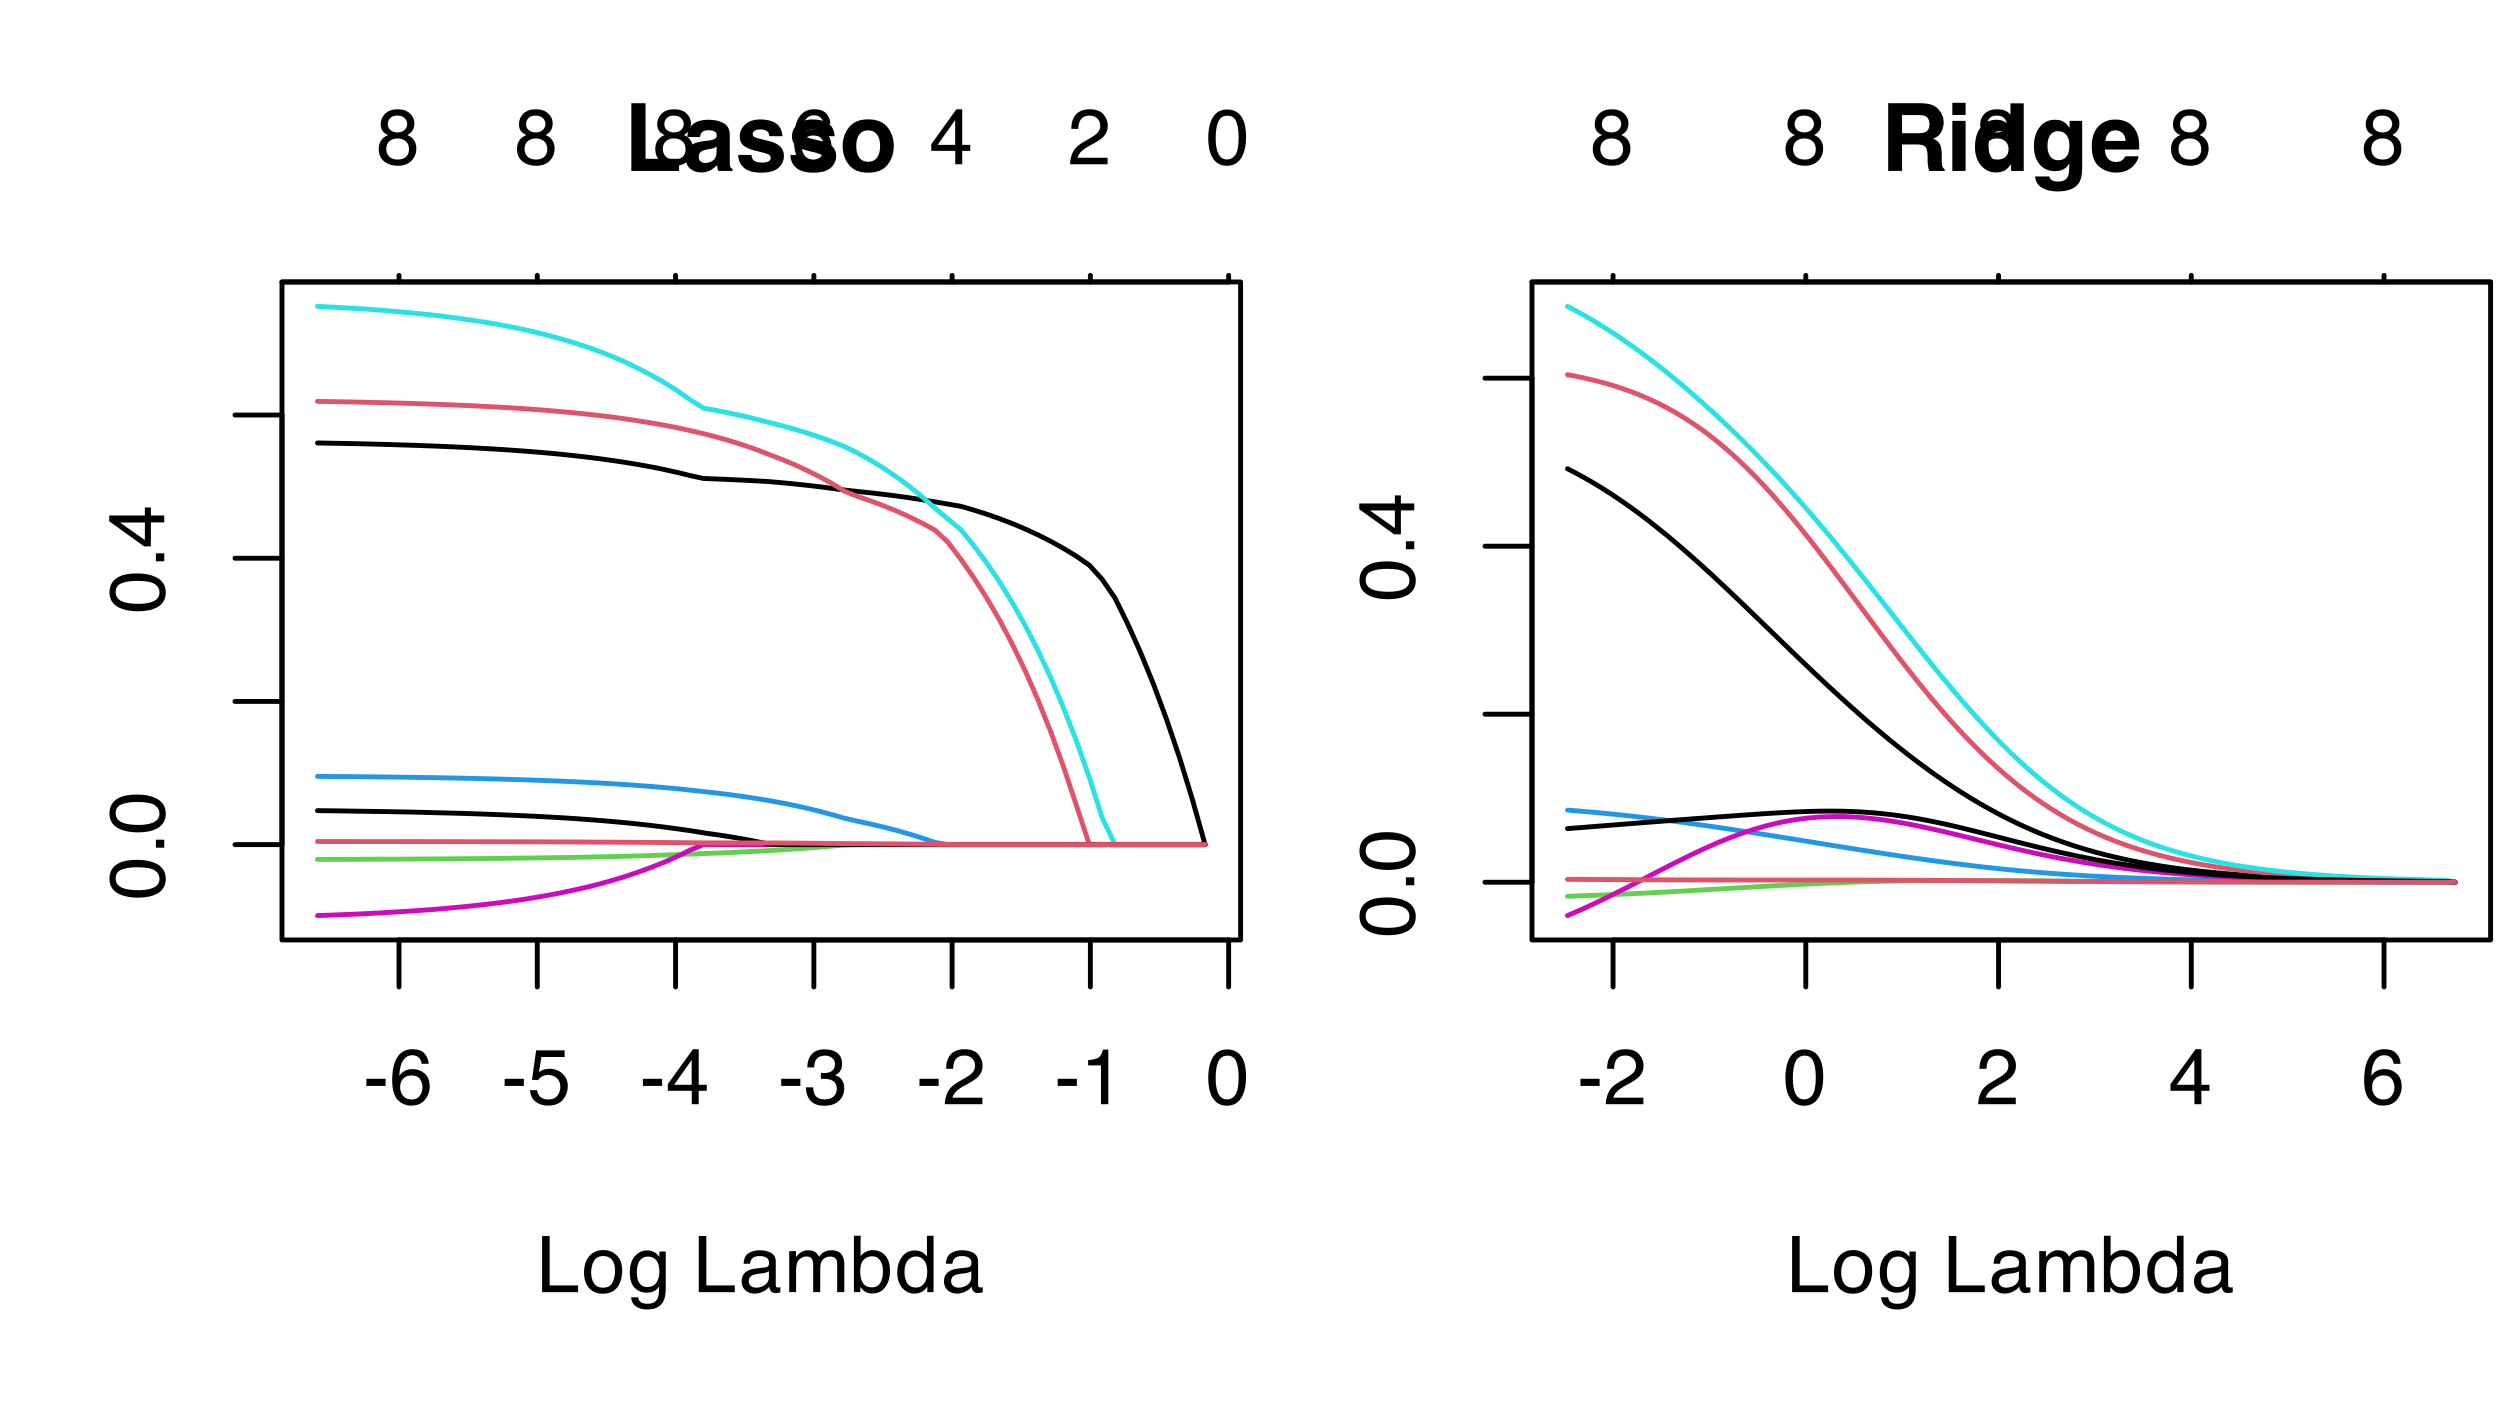 <?xml version="1.0" encoding="UTF-8"?>
<svg xmlns="http://www.w3.org/2000/svg" xmlns:xlink="http://www.w3.org/1999/xlink" width="383" height="216" viewBox="0 0 383 216">
<defs>
<g>
<g id="glyph-0-0">
<path d="M 0.391 0 L 0.391 -8.609 L 7.219 -8.609 L 7.219 0 Z M 6.141 -1.078 L 6.141 -7.531 L 1.469 -7.531 L 1.469 -1.078 Z M 6.141 -1.078 "/>
</g>
<g id="glyph-0-1">
<path d="M 0.5 -3.891 L 3.438 -3.891 L 3.438 -2.797 L 0.5 -2.797 Z M 0.5 -3.891 "/>
</g>
<g id="glyph-0-2">
<path d="M 3.516 -8.422 C 4.453 -8.422 5.102 -8.176 5.469 -7.688 C 5.844 -7.207 6.031 -6.707 6.031 -6.188 L 4.984 -6.188 C 4.922 -6.52 4.82 -6.781 4.688 -6.969 C 4.426 -7.32 4.039 -7.5 3.531 -7.5 C 2.938 -7.5 2.461 -7.223 2.109 -6.672 C 1.766 -6.129 1.578 -5.352 1.547 -4.344 C 1.785 -4.695 2.086 -4.961 2.453 -5.141 C 2.785 -5.297 3.16 -5.375 3.578 -5.375 C 4.285 -5.375 4.898 -5.148 5.422 -4.703 C 5.941 -4.254 6.203 -3.582 6.203 -2.688 C 6.203 -1.926 5.953 -1.25 5.453 -0.656 C 4.961 -0.07 4.258 0.219 3.344 0.219 C 2.551 0.219 1.867 -0.078 1.297 -0.672 C 0.734 -1.273 0.453 -2.281 0.453 -3.688 C 0.453 -4.727 0.578 -5.613 0.828 -6.344 C 1.316 -7.727 2.211 -8.422 3.516 -8.422 Z M 3.438 -0.719 C 3.988 -0.719 4.398 -0.906 4.672 -1.281 C 4.953 -1.656 5.094 -2.098 5.094 -2.609 C 5.094 -3.035 4.969 -3.441 4.719 -3.828 C 4.477 -4.211 4.031 -4.406 3.375 -4.406 C 2.926 -4.406 2.531 -4.254 2.188 -3.953 C 1.844 -3.66 1.672 -3.211 1.672 -2.609 C 1.672 -2.078 1.828 -1.629 2.141 -1.266 C 2.453 -0.898 2.883 -0.719 3.438 -0.719 Z M 3.438 -0.719 "/>
</g>
<g id="glyph-0-3">
<path d="M 1.484 -2.141 C 1.555 -1.535 1.836 -1.117 2.328 -0.891 C 2.578 -0.773 2.863 -0.719 3.188 -0.719 C 3.812 -0.719 4.273 -0.914 4.578 -1.312 C 4.879 -1.707 5.031 -2.148 5.031 -2.641 C 5.031 -3.223 4.848 -3.676 4.484 -4 C 4.129 -4.32 3.703 -4.484 3.203 -4.484 C 2.836 -4.484 2.523 -4.41 2.266 -4.266 C 2.004 -4.129 1.785 -3.938 1.609 -3.688 L 0.688 -3.734 L 1.328 -8.25 L 5.688 -8.25 L 5.688 -7.234 L 2.125 -7.234 L 1.766 -4.906 C 1.961 -5.051 2.148 -5.16 2.328 -5.234 C 2.641 -5.359 3 -5.422 3.406 -5.422 C 4.176 -5.422 4.828 -5.172 5.359 -4.672 C 5.898 -4.18 6.172 -3.555 6.172 -2.797 C 6.172 -2.004 5.922 -1.301 5.422 -0.688 C 4.93 -0.082 4.148 0.219 3.078 0.219 C 2.398 0.219 1.797 0.023 1.266 -0.359 C 0.742 -0.742 0.453 -1.336 0.391 -2.141 Z M 1.484 -2.141 "/>
</g>
<g id="glyph-0-4">
<path d="M 3.969 -2.969 L 3.969 -6.781 L 1.281 -2.969 Z M 3.984 0 L 3.984 -2.047 L 0.312 -2.047 L 0.312 -3.078 L 4.156 -8.422 L 5.047 -8.422 L 5.047 -2.969 L 6.281 -2.969 L 6.281 -2.047 L 5.047 -2.047 L 5.047 0 Z M 3.984 0 "/>
</g>
<g id="glyph-0-5">
<path d="M 3.125 0.234 C 2.125 0.234 1.398 -0.035 0.953 -0.578 C 0.504 -1.129 0.281 -1.797 0.281 -2.578 L 1.391 -2.578 C 1.43 -2.035 1.531 -1.641 1.688 -1.391 C 1.969 -0.953 2.461 -0.734 3.172 -0.734 C 3.734 -0.734 4.18 -0.879 4.516 -1.172 C 4.848 -1.473 5.016 -1.859 5.016 -2.328 C 5.016 -2.898 4.836 -3.301 4.484 -3.531 C 4.129 -3.77 3.641 -3.891 3.016 -3.891 C 2.941 -3.891 2.867 -3.883 2.797 -3.875 C 2.723 -3.875 2.648 -3.875 2.578 -3.875 L 2.578 -4.812 C 2.691 -4.789 2.785 -4.781 2.859 -4.781 C 2.93 -4.781 3.008 -4.781 3.094 -4.781 C 3.488 -4.781 3.812 -4.844 4.062 -4.969 C 4.508 -5.188 4.734 -5.578 4.734 -6.141 C 4.734 -6.555 4.582 -6.875 4.281 -7.094 C 3.988 -7.32 3.645 -7.438 3.25 -7.438 C 2.551 -7.438 2.066 -7.203 1.797 -6.734 C 1.648 -6.484 1.566 -6.117 1.547 -5.641 L 0.5 -5.641 C 0.5 -6.266 0.625 -6.797 0.875 -7.234 C 1.301 -8.016 2.055 -8.406 3.141 -8.406 C 3.992 -8.406 4.656 -8.211 5.125 -7.828 C 5.594 -7.453 5.828 -6.898 5.828 -6.172 C 5.828 -5.66 5.691 -5.242 5.422 -4.922 C 5.242 -4.723 5.02 -4.566 4.75 -4.453 C 5.188 -4.328 5.531 -4.094 5.781 -3.75 C 6.031 -3.406 6.156 -2.984 6.156 -2.484 C 6.156 -1.68 5.891 -1.023 5.359 -0.516 C 4.836 -0.016 4.094 0.234 3.125 0.234 Z M 3.125 0.234 "/>
</g>
<g id="glyph-0-6">
<path d="M 0.375 0 C 0.414 -0.719 0.566 -1.344 0.828 -1.875 C 1.086 -2.414 1.594 -2.906 2.344 -3.344 L 3.469 -4 C 3.969 -4.289 4.32 -4.539 4.531 -4.75 C 4.852 -5.07 5.016 -5.441 5.016 -5.859 C 5.016 -6.348 4.863 -6.734 4.562 -7.016 C 4.27 -7.305 3.883 -7.453 3.406 -7.453 C 2.676 -7.453 2.176 -7.18 1.906 -6.641 C 1.75 -6.336 1.664 -5.93 1.656 -5.422 L 0.578 -5.422 C 0.586 -6.148 0.723 -6.742 0.984 -7.203 C 1.441 -8.016 2.25 -8.422 3.406 -8.422 C 4.363 -8.422 5.062 -8.16 5.5 -7.641 C 5.945 -7.117 6.172 -6.539 6.172 -5.906 C 6.172 -5.238 5.938 -4.664 5.469 -4.188 C 5.195 -3.906 4.707 -3.566 4 -3.172 L 3.188 -2.734 C 2.812 -2.523 2.516 -2.32 2.297 -2.125 C 1.898 -1.789 1.648 -1.414 1.547 -1 L 6.141 -1 L 6.141 0 Z M 0.375 0 "/>
</g>
<g id="glyph-0-7">
<path d="M 1.156 -5.938 L 1.156 -6.75 C 1.914 -6.82 2.441 -6.945 2.734 -7.125 C 3.035 -7.301 3.266 -7.711 3.422 -8.359 L 4.25 -8.359 L 4.25 0 L 3.125 0 L 3.125 -5.938 Z M 1.156 -5.938 "/>
</g>
<g id="glyph-0-8">
<path d="M 3.25 -8.391 C 4.332 -8.391 5.117 -7.941 5.609 -7.047 C 5.984 -6.359 6.172 -5.41 6.172 -4.203 C 6.172 -3.066 6 -2.125 5.656 -1.375 C 5.164 -0.301 4.359 0.234 3.234 0.234 C 2.234 0.234 1.484 -0.203 0.984 -1.078 C 0.578 -1.816 0.375 -2.801 0.375 -4.031 C 0.375 -4.977 0.5 -5.797 0.75 -6.484 C 1.207 -7.754 2.039 -8.391 3.25 -8.391 Z M 3.234 -0.734 C 3.785 -0.734 4.223 -0.973 4.547 -1.453 C 4.867 -1.941 5.031 -2.848 5.031 -4.172 C 5.031 -5.117 4.91 -5.898 4.672 -6.516 C 4.441 -7.129 3.988 -7.438 3.312 -7.438 C 2.688 -7.438 2.227 -7.145 1.938 -6.562 C 1.656 -5.977 1.516 -5.117 1.516 -3.984 C 1.516 -3.129 1.609 -2.441 1.797 -1.922 C 2.078 -1.129 2.555 -0.734 3.234 -0.734 Z M 3.234 -0.734 "/>
</g>
<g id="glyph-0-9">
<path d="M 0.922 -8.609 L 2.078 -8.609 L 2.078 -1.031 L 6.438 -1.031 L 6.438 0 L 0.922 0 Z M 0.922 -8.609 "/>
</g>
<g id="glyph-0-10">
<path d="M 3.266 -0.688 C 3.961 -0.688 4.441 -0.945 4.703 -1.469 C 4.961 -2 5.094 -2.586 5.094 -3.234 C 5.094 -3.828 5 -4.305 4.812 -4.672 C 4.508 -5.242 4 -5.531 3.281 -5.531 C 2.633 -5.531 2.164 -5.285 1.875 -4.797 C 1.582 -4.305 1.438 -3.711 1.438 -3.016 C 1.438 -2.348 1.582 -1.789 1.875 -1.344 C 2.164 -0.906 2.629 -0.688 3.266 -0.688 Z M 3.312 -6.453 C 4.113 -6.453 4.789 -6.18 5.344 -5.641 C 5.906 -5.109 6.188 -4.316 6.188 -3.266 C 6.188 -2.254 5.941 -1.414 5.453 -0.75 C 4.961 -0.094 4.203 0.234 3.172 0.234 C 2.305 0.234 1.617 -0.055 1.109 -0.641 C 0.598 -1.234 0.344 -2.02 0.344 -3 C 0.344 -4.051 0.609 -4.891 1.141 -5.516 C 1.68 -6.141 2.406 -6.453 3.312 -6.453 Z M 3.266 -6.422 Z M 3.266 -6.422 "/>
</g>
<g id="glyph-0-11">
<path d="M 2.984 -6.391 C 3.484 -6.391 3.914 -6.27 4.281 -6.031 C 4.477 -5.883 4.68 -5.68 4.891 -5.422 L 4.891 -6.219 L 5.859 -6.219 L 5.859 -0.516 C 5.859 0.285 5.742 0.914 5.516 1.375 C 5.078 2.227 4.25 2.656 3.031 2.656 C 2.352 2.656 1.785 2.504 1.328 2.203 C 0.867 1.898 0.609 1.426 0.547 0.781 L 1.625 0.781 C 1.676 1.062 1.773 1.281 1.922 1.438 C 2.16 1.664 2.535 1.781 3.047 1.781 C 3.859 1.781 4.391 1.492 4.641 0.922 C 4.785 0.586 4.852 -0.008 4.844 -0.875 C 4.633 -0.551 4.379 -0.312 4.078 -0.156 C 3.785 0 3.395 0.078 2.906 0.078 C 2.227 0.078 1.633 -0.16 1.125 -0.641 C 0.613 -1.129 0.359 -1.93 0.359 -3.047 C 0.359 -4.098 0.613 -4.914 1.125 -5.5 C 1.645 -6.094 2.266 -6.391 2.984 -6.391 Z M 4.891 -3.172 C 4.891 -3.941 4.727 -4.516 4.406 -4.891 C 4.082 -5.266 3.676 -5.453 3.188 -5.453 C 2.438 -5.453 1.926 -5.102 1.656 -4.406 C 1.508 -4.039 1.438 -3.555 1.438 -2.953 C 1.438 -2.242 1.578 -1.703 1.859 -1.328 C 2.148 -0.961 2.539 -0.781 3.031 -0.781 C 3.789 -0.781 4.32 -1.125 4.625 -1.812 C 4.801 -2.195 4.891 -2.648 4.891 -3.172 Z M 3.109 -6.422 Z M 3.109 -6.422 "/>
</g>
<g id="glyph-0-12">
</g>
<g id="glyph-0-13">
<path d="M 1.578 -1.672 C 1.578 -1.367 1.688 -1.129 1.906 -0.953 C 2.133 -0.773 2.398 -0.688 2.703 -0.688 C 3.078 -0.688 3.438 -0.77 3.781 -0.938 C 4.375 -1.227 4.672 -1.695 4.672 -2.344 L 4.672 -3.188 C 4.535 -3.113 4.363 -3.047 4.156 -2.984 C 3.957 -2.93 3.758 -2.895 3.562 -2.875 L 2.938 -2.797 C 2.551 -2.742 2.258 -2.66 2.062 -2.547 C 1.738 -2.367 1.578 -2.078 1.578 -1.672 Z M 4.141 -3.797 C 4.379 -3.828 4.539 -3.93 4.625 -4.109 C 4.664 -4.203 4.688 -4.336 4.688 -4.516 C 4.688 -4.867 4.555 -5.125 4.297 -5.281 C 4.047 -5.445 3.688 -5.531 3.219 -5.531 C 2.664 -5.531 2.273 -5.383 2.047 -5.094 C 1.91 -4.926 1.82 -4.68 1.781 -4.359 L 0.797 -4.359 C 0.816 -5.129 1.066 -5.664 1.547 -5.969 C 2.035 -6.27 2.598 -6.422 3.234 -6.422 C 3.973 -6.422 4.57 -6.281 5.031 -6 C 5.488 -5.719 5.719 -5.281 5.719 -4.688 L 5.719 -1.078 C 5.719 -0.973 5.738 -0.883 5.781 -0.812 C 5.832 -0.75 5.93 -0.719 6.078 -0.719 C 6.117 -0.719 6.164 -0.719 6.219 -0.719 C 6.281 -0.727 6.348 -0.738 6.422 -0.75 L 6.422 0.031 C 6.254 0.07 6.125 0.098 6.031 0.109 C 5.945 0.129 5.832 0.141 5.688 0.141 C 5.32 0.141 5.062 0.008 4.906 -0.25 C 4.812 -0.383 4.75 -0.578 4.719 -0.828 C 4.5 -0.547 4.188 -0.301 3.781 -0.094 C 3.383 0.113 2.945 0.219 2.469 0.219 C 1.883 0.219 1.406 0.039 1.031 -0.312 C 0.664 -0.664 0.484 -1.109 0.484 -1.641 C 0.484 -2.223 0.664 -2.676 1.031 -3 C 1.395 -3.32 1.867 -3.52 2.453 -3.594 Z M 3.266 -6.422 Z M 3.266 -6.422 "/>
</g>
<g id="glyph-0-14">
<path d="M 0.781 -6.281 L 1.812 -6.281 L 1.812 -5.391 C 2.062 -5.691 2.289 -5.914 2.5 -6.062 C 2.844 -6.301 3.238 -6.422 3.688 -6.422 C 4.188 -6.422 4.586 -6.297 4.891 -6.047 C 5.055 -5.91 5.211 -5.703 5.359 -5.422 C 5.586 -5.766 5.859 -6.016 6.172 -6.172 C 6.492 -6.336 6.852 -6.422 7.25 -6.422 C 8.094 -6.422 8.664 -6.113 8.969 -5.5 C 9.133 -5.176 9.219 -4.734 9.219 -4.172 L 9.219 0 L 8.125 0 L 8.125 -4.359 C 8.125 -4.773 8.02 -5.062 7.812 -5.219 C 7.602 -5.375 7.348 -5.453 7.047 -5.453 C 6.629 -5.453 6.27 -5.312 5.969 -5.031 C 5.676 -4.758 5.531 -4.301 5.531 -3.656 L 5.531 0 L 4.453 0 L 4.453 -4.094 C 4.453 -4.52 4.398 -4.832 4.297 -5.031 C 4.141 -5.32 3.844 -5.469 3.406 -5.469 C 3.008 -5.469 2.645 -5.312 2.312 -5 C 1.988 -4.695 1.828 -4.141 1.828 -3.328 L 1.828 0 L 0.781 0 Z M 0.781 -6.281 "/>
</g>
<g id="glyph-0-15">
<path d="M 0.688 -8.641 L 1.719 -8.641 L 1.719 -5.516 C 1.945 -5.816 2.223 -6.047 2.547 -6.203 C 2.867 -6.359 3.219 -6.438 3.594 -6.438 C 4.375 -6.438 5.004 -6.164 5.484 -5.625 C 5.973 -5.094 6.219 -4.305 6.219 -3.266 C 6.219 -2.266 5.977 -1.438 5.5 -0.781 C 5.02 -0.125 4.352 0.203 3.5 0.203 C 3.02 0.203 2.617 0.086 2.297 -0.141 C 2.098 -0.285 1.891 -0.504 1.672 -0.797 L 1.672 0 L 0.688 0 Z M 3.438 -0.734 C 4.008 -0.734 4.438 -0.957 4.719 -1.406 C 5 -1.863 5.141 -2.461 5.141 -3.203 C 5.141 -3.867 5 -4.414 4.719 -4.844 C 4.438 -5.281 4.02 -5.5 3.469 -5.5 C 2.988 -5.5 2.566 -5.32 2.203 -4.969 C 1.836 -4.613 1.656 -4.023 1.656 -3.203 C 1.656 -2.617 1.727 -2.141 1.875 -1.766 C 2.156 -1.078 2.676 -0.734 3.438 -0.734 Z M 3.438 -0.734 "/>
</g>
<g id="glyph-0-16">
<path d="M 1.438 -3.062 C 1.438 -2.395 1.578 -1.832 1.859 -1.375 C 2.148 -0.926 2.609 -0.703 3.234 -0.703 C 3.723 -0.703 4.125 -0.91 4.438 -1.328 C 4.758 -1.742 4.922 -2.348 4.922 -3.141 C 4.922 -3.93 4.754 -4.516 4.422 -4.891 C 4.098 -5.273 3.703 -5.469 3.234 -5.469 C 2.703 -5.469 2.27 -5.266 1.938 -4.859 C 1.602 -4.453 1.438 -3.852 1.438 -3.062 Z M 3.031 -6.391 C 3.508 -6.391 3.91 -6.285 4.234 -6.078 C 4.422 -5.961 4.633 -5.758 4.875 -5.469 L 4.875 -8.641 L 5.891 -8.641 L 5.891 0 L 4.938 0 L 4.938 -0.875 C 4.695 -0.488 4.406 -0.207 4.062 -0.031 C 3.727 0.133 3.344 0.219 2.906 0.219 C 2.207 0.219 1.602 -0.07 1.094 -0.656 C 0.582 -1.25 0.328 -2.031 0.328 -3 C 0.328 -3.914 0.562 -4.707 1.031 -5.375 C 1.5 -6.051 2.164 -6.391 3.031 -6.391 Z M 3.031 -6.391 "/>
</g>
<g id="glyph-0-17">
<path d="M 3.266 -4.875 C 3.734 -4.875 4.098 -5.004 4.359 -5.266 C 4.617 -5.523 4.75 -5.832 4.75 -6.188 C 4.75 -6.5 4.625 -6.785 4.375 -7.047 C 4.125 -7.316 3.742 -7.453 3.234 -7.453 C 2.723 -7.453 2.352 -7.316 2.125 -7.047 C 1.895 -6.785 1.781 -6.484 1.781 -6.141 C 1.781 -5.742 1.926 -5.43 2.219 -5.203 C 2.52 -4.984 2.867 -4.875 3.266 -4.875 Z M 3.328 -0.719 C 3.816 -0.719 4.223 -0.848 4.547 -1.109 C 4.867 -1.379 5.031 -1.773 5.031 -2.297 C 5.031 -2.836 4.863 -3.25 4.531 -3.531 C 4.195 -3.812 3.77 -3.953 3.25 -3.953 C 2.75 -3.953 2.336 -3.805 2.016 -3.516 C 1.703 -3.234 1.547 -2.836 1.547 -2.328 C 1.547 -1.891 1.691 -1.508 1.984 -1.188 C 2.273 -0.875 2.723 -0.719 3.328 -0.719 Z M 1.828 -4.469 C 1.535 -4.594 1.305 -4.738 1.141 -4.906 C 0.836 -5.219 0.688 -5.625 0.688 -6.125 C 0.688 -6.75 0.91 -7.285 1.359 -7.734 C 1.816 -8.191 2.457 -8.422 3.281 -8.422 C 4.094 -8.422 4.723 -8.207 5.172 -7.781 C 5.629 -7.352 5.859 -6.859 5.859 -6.297 C 5.859 -5.773 5.727 -5.348 5.469 -5.016 C 5.32 -4.836 5.094 -4.66 4.781 -4.484 C 5.125 -4.328 5.395 -4.145 5.594 -3.938 C 5.969 -3.539 6.156 -3.031 6.156 -2.406 C 6.156 -1.664 5.906 -1.039 5.406 -0.531 C 4.914 -0.02 4.219 0.234 3.312 0.234 C 2.488 0.234 1.797 0.016 1.234 -0.422 C 0.672 -0.867 0.391 -1.516 0.391 -2.359 C 0.391 -2.848 0.508 -3.273 0.75 -3.641 C 0.988 -4.004 1.348 -4.281 1.828 -4.469 Z M 1.828 -4.469 "/>
</g>
<g id="glyph-1-0">
<path d="M 0 -0.391 L -8.609 -0.391 L -8.609 -7.219 L 0 -7.219 Z M -1.078 -6.141 L -7.531 -6.141 L -7.531 -1.469 L -1.078 -1.469 Z M -1.078 -6.141 "/>
</g>
<g id="glyph-1-1">
<path d="M -8.391 -3.25 C -8.391 -4.332 -7.941 -5.117 -7.047 -5.609 C -6.359 -5.984 -5.41 -6.172 -4.203 -6.172 C -3.066 -6.172 -2.125 -6 -1.375 -5.656 C -0.301 -5.164 0.234 -4.359 0.234 -3.234 C 0.234 -2.234 -0.203 -1.484 -1.078 -0.984 C -1.816 -0.578 -2.801 -0.375 -4.031 -0.375 C -4.977 -0.375 -5.797 -0.5 -6.484 -0.75 C -7.754 -1.207 -8.391 -2.039 -8.391 -3.25 Z M -0.734 -3.234 C -0.734 -3.785 -0.973 -4.223 -1.453 -4.547 C -1.941 -4.867 -2.848 -5.031 -4.172 -5.031 C -5.117 -5.031 -5.898 -4.91 -6.516 -4.672 C -7.129 -4.441 -7.438 -3.988 -7.438 -3.312 C -7.438 -2.688 -7.145 -2.227 -6.562 -1.938 C -5.977 -1.656 -5.117 -1.516 -3.984 -1.516 C -3.129 -1.516 -2.441 -1.609 -1.922 -1.797 C -1.129 -2.078 -0.734 -2.555 -0.734 -3.234 Z M -0.734 -3.234 "/>
</g>
<g id="glyph-1-2">
<path d="M -1.281 -1.031 L -1.281 -2.25 L 0 -2.25 L 0 -1.031 Z M -1.281 -1.031 "/>
</g>
<g id="glyph-1-3">
<path d="M -2.969 -3.969 L -6.781 -3.969 L -2.969 -1.281 Z M 0 -3.984 L -2.047 -3.984 L -2.047 -0.312 L -3.078 -0.312 L -8.422 -4.156 L -8.422 -5.047 L -2.969 -5.047 L -2.969 -6.281 L -2.047 -6.281 L -2.047 -5.047 L 0 -5.047 Z M 0 -3.984 "/>
</g>
<g id="glyph-2-0">
<path d="M 1.078 -10.375 L 9.438 -10.375 L 9.438 0 L 1.078 0 Z M 8.141 -1.297 L 8.141 -9.078 L 2.375 -9.078 L 2.375 -1.297 Z M 8.141 -1.297 "/>
</g>
<g id="glyph-2-1">
<path d="M 1.094 -10.375 L 3.266 -10.375 L 3.266 -1.859 L 8.406 -1.859 L 8.406 0 L 1.094 0 Z M 1.094 -10.375 "/>
</g>
<g id="glyph-2-2">
<path d="M 1.219 -6.844 C 1.75 -7.508 2.66 -7.844 3.953 -7.844 C 4.797 -7.844 5.539 -7.676 6.188 -7.344 C 6.844 -7.008 7.172 -6.383 7.172 -5.469 L 7.172 -1.953 C 7.172 -1.703 7.176 -1.406 7.188 -1.062 C 7.195 -0.801 7.234 -0.625 7.297 -0.531 C 7.367 -0.438 7.469 -0.359 7.594 -0.297 L 7.594 0 L 5.422 0 C 5.359 -0.156 5.312 -0.301 5.281 -0.438 C 5.258 -0.57 5.242 -0.727 5.234 -0.906 C 4.953 -0.602 4.633 -0.348 4.281 -0.141 C 3.844 0.109 3.352 0.234 2.812 0.234 C 2.113 0.234 1.539 0.035 1.094 -0.359 C 0.645 -0.754 0.422 -1.316 0.422 -2.047 C 0.422 -2.984 0.781 -3.664 1.5 -4.094 C 1.906 -4.32 2.492 -4.484 3.266 -4.578 L 3.953 -4.656 C 4.316 -4.707 4.578 -4.77 4.734 -4.844 C 5.023 -4.957 5.172 -5.145 5.172 -5.406 C 5.172 -5.719 5.062 -5.93 4.844 -6.047 C 4.625 -6.172 4.305 -6.234 3.891 -6.234 C 3.41 -6.234 3.07 -6.117 2.875 -5.891 C 2.738 -5.711 2.645 -5.477 2.594 -5.188 L 0.656 -5.188 C 0.695 -5.852 0.883 -6.406 1.219 -6.844 Z M 2.719 -1.453 C 2.906 -1.297 3.133 -1.219 3.406 -1.219 C 3.832 -1.219 4.227 -1.344 4.594 -1.594 C 4.957 -1.852 5.145 -2.316 5.156 -2.984 L 5.156 -3.734 C 5.031 -3.648 4.906 -3.582 4.781 -3.531 C 4.656 -3.477 4.477 -3.43 4.25 -3.391 L 3.797 -3.312 C 3.379 -3.238 3.078 -3.145 2.891 -3.031 C 2.578 -2.852 2.422 -2.57 2.422 -2.188 C 2.422 -1.844 2.52 -1.598 2.719 -1.453 Z M 2.719 -1.453 "/>
</g>
<g id="glyph-2-3">
<path d="M 6.219 -7.312 C 6.82 -6.926 7.164 -6.266 7.25 -5.328 L 5.25 -5.328 C 5.219 -5.586 5.145 -5.789 5.031 -5.938 C 4.812 -6.219 4.438 -6.359 3.906 -6.359 C 3.469 -6.359 3.156 -6.285 2.969 -6.141 C 2.781 -6.004 2.688 -5.848 2.688 -5.672 C 2.688 -5.441 2.785 -5.273 2.984 -5.172 C 3.18 -5.066 3.879 -4.879 5.078 -4.609 C 5.879 -4.422 6.477 -4.141 6.875 -3.766 C 7.27 -3.379 7.469 -2.898 7.469 -2.328 C 7.469 -1.566 7.18 -0.941 6.609 -0.453 C 6.047 0.023 5.176 0.266 4 0.266 C 2.789 0.266 1.898 0.008 1.328 -0.5 C 0.754 -1.008 0.469 -1.66 0.469 -2.453 L 2.5 -2.453 C 2.539 -2.086 2.629 -1.832 2.766 -1.688 C 3.016 -1.414 3.477 -1.281 4.156 -1.281 C 4.539 -1.281 4.848 -1.336 5.078 -1.453 C 5.316 -1.578 5.438 -1.754 5.438 -1.984 C 5.438 -2.211 5.344 -2.383 5.156 -2.5 C 4.969 -2.625 4.27 -2.828 3.062 -3.109 C 2.195 -3.328 1.586 -3.598 1.234 -3.922 C 0.879 -4.234 0.703 -4.691 0.703 -5.297 C 0.703 -6.004 0.977 -6.613 1.531 -7.125 C 2.082 -7.633 2.863 -7.891 3.875 -7.891 C 4.832 -7.891 5.613 -7.695 6.219 -7.312 Z M 6.219 -7.312 "/>
</g>
<g id="glyph-2-4">
<path d="M 7.328 -6.703 C 7.973 -5.891 8.297 -4.926 8.297 -3.812 C 8.297 -2.688 7.973 -1.723 7.328 -0.922 C 6.68 -0.129 5.695 0.266 4.375 0.266 C 3.062 0.266 2.082 -0.129 1.438 -0.922 C 0.789 -1.723 0.469 -2.688 0.469 -3.812 C 0.469 -4.926 0.789 -5.883 1.438 -6.688 C 2.082 -7.5 3.062 -7.906 4.375 -7.906 C 5.695 -7.906 6.68 -7.504 7.328 -6.703 Z M 4.375 -6.219 C 3.789 -6.219 3.336 -6.008 3.016 -5.594 C 2.703 -5.176 2.547 -4.582 2.547 -3.812 C 2.547 -3.051 2.703 -2.457 3.016 -2.031 C 3.336 -1.613 3.789 -1.406 4.375 -1.406 C 4.957 -1.406 5.406 -1.613 5.719 -2.031 C 6.039 -2.457 6.203 -3.051 6.203 -3.812 C 6.203 -4.582 6.039 -5.176 5.719 -5.594 C 5.406 -6.008 4.957 -6.219 4.375 -6.219 Z M 4.375 -6.219 "/>
</g>
<g id="glyph-2-5">
<path d="M 5.5 -4.062 L 3.266 -4.062 L 3.266 0 L 1.141 0 L 1.141 -10.375 L 6.234 -10.375 C 6.961 -10.352 7.52 -10.258 7.906 -10.094 C 8.301 -9.938 8.633 -9.695 8.906 -9.375 C 9.133 -9.113 9.312 -8.82 9.438 -8.5 C 9.57 -8.188 9.641 -7.828 9.641 -7.422 C 9.641 -6.922 9.516 -6.43 9.266 -5.953 C 9.016 -5.484 8.602 -5.148 8.031 -4.953 C 8.508 -4.754 8.848 -4.477 9.047 -4.125 C 9.242 -3.781 9.344 -3.242 9.344 -2.516 L 9.344 -1.812 C 9.344 -1.344 9.363 -1.02 9.406 -0.844 C 9.457 -0.582 9.586 -0.391 9.797 -0.266 L 9.797 0 L 7.422 0 C 7.348 -0.227 7.301 -0.414 7.281 -0.562 C 7.219 -0.844 7.188 -1.141 7.188 -1.453 L 7.172 -2.406 C 7.16 -3.07 7.035 -3.516 6.797 -3.734 C 6.566 -3.953 6.133 -4.062 5.5 -4.062 Z M 6.812 -5.953 C 7.25 -6.148 7.469 -6.539 7.469 -7.125 C 7.469 -7.75 7.258 -8.172 6.844 -8.391 C 6.602 -8.504 6.25 -8.562 5.781 -8.562 L 3.266 -8.562 L 3.266 -5.781 L 5.719 -5.781 C 6.207 -5.781 6.57 -5.836 6.812 -5.953 Z M 6.812 -5.953 "/>
</g>
<g id="glyph-2-6">
<path d="M 3 -7.672 L 3 0 L 0.969 0 L 0.969 -7.672 Z M 3 -10.438 L 3 -8.578 L 0.969 -8.578 L 0.969 -10.438 Z M 3 -10.438 "/>
</g>
<g id="glyph-2-7">
<path d="M 7.906 -10.359 L 7.906 0 L 5.969 0 L 5.969 -1.062 C 5.676 -0.602 5.348 -0.27 4.984 -0.062 C 4.617 0.133 4.164 0.234 3.625 0.234 C 2.727 0.234 1.973 -0.125 1.359 -0.844 C 0.742 -1.57 0.438 -2.504 0.438 -3.641 C 0.438 -4.941 0.738 -5.969 1.344 -6.719 C 1.945 -7.469 2.754 -7.844 3.766 -7.844 C 4.223 -7.844 4.633 -7.738 5 -7.531 C 5.363 -7.332 5.656 -7.055 5.875 -6.703 L 5.875 -10.359 Z M 2.516 -3.781 C 2.516 -3.07 2.656 -2.508 2.938 -2.094 C 3.207 -1.664 3.629 -1.453 4.203 -1.453 C 4.766 -1.453 5.191 -1.66 5.484 -2.078 C 5.785 -2.504 5.938 -3.051 5.938 -3.719 C 5.938 -4.656 5.695 -5.328 5.219 -5.734 C 4.938 -5.973 4.602 -6.094 4.219 -6.094 C 3.625 -6.094 3.191 -5.867 2.922 -5.422 C 2.648 -4.984 2.516 -4.438 2.516 -3.781 Z M 2.516 -3.781 "/>
</g>
<g id="glyph-2-8">
<path d="M 3.109 1.344 C 3.316 1.531 3.676 1.625 4.188 1.625 C 4.914 1.625 5.398 1.379 5.641 0.891 C 5.797 0.578 5.875 0.055 5.875 -0.672 L 5.875 -1.156 C 5.688 -0.832 5.484 -0.586 5.266 -0.422 C 4.859 -0.117 4.336 0.031 3.703 0.031 C 2.723 0.031 1.938 -0.312 1.344 -1 C 0.758 -1.695 0.469 -2.633 0.469 -3.812 C 0.469 -4.945 0.75 -5.898 1.312 -6.672 C 1.883 -7.453 2.691 -7.844 3.734 -7.844 C 4.117 -7.844 4.453 -7.785 4.734 -7.672 C 5.223 -7.473 5.617 -7.102 5.922 -6.562 L 5.922 -7.672 L 7.859 -7.672 L 7.859 -0.391 C 7.859 0.598 7.691 1.344 7.359 1.844 C 6.785 2.707 5.691 3.141 4.078 3.141 C 3.098 3.141 2.297 2.945 1.672 2.562 C 1.055 2.176 0.711 1.602 0.641 0.844 L 2.828 0.844 C 2.879 1.07 2.973 1.238 3.109 1.344 Z M 2.766 -2.609 C 3.035 -1.961 3.523 -1.641 4.234 -1.641 C 4.703 -1.641 5.098 -1.816 5.422 -2.172 C 5.742 -2.523 5.906 -3.094 5.906 -3.875 C 5.906 -4.594 5.75 -5.141 5.438 -5.516 C 5.133 -5.898 4.723 -6.094 4.203 -6.094 C 3.504 -6.094 3.02 -5.766 2.75 -5.109 C 2.613 -4.754 2.547 -4.32 2.547 -3.812 C 2.547 -3.363 2.617 -2.961 2.766 -2.609 Z M 2.766 -2.609 "/>
</g>
<g id="glyph-2-9">
<path d="M 7.5 -2.25 C 7.445 -1.789 7.207 -1.328 6.781 -0.859 C 6.125 -0.117 5.207 0.25 4.031 0.25 C 3.051 0.25 2.188 -0.062 1.438 -0.688 C 0.695 -1.312 0.328 -2.332 0.328 -3.75 C 0.328 -5.082 0.66 -6.102 1.328 -6.812 C 2.004 -7.52 2.879 -7.875 3.953 -7.875 C 4.598 -7.875 5.176 -7.754 5.688 -7.516 C 6.195 -7.273 6.617 -6.895 6.953 -6.375 C 7.254 -5.926 7.445 -5.398 7.531 -4.797 C 7.582 -4.441 7.602 -3.938 7.594 -3.281 L 2.344 -3.281 C 2.375 -2.508 2.617 -1.969 3.078 -1.656 C 3.348 -1.469 3.68 -1.375 4.078 -1.375 C 4.484 -1.375 4.816 -1.488 5.078 -1.719 C 5.223 -1.844 5.348 -2.02 5.453 -2.25 Z M 5.516 -4.594 C 5.484 -5.125 5.32 -5.523 5.031 -5.797 C 4.738 -6.078 4.379 -6.219 3.953 -6.219 C 3.492 -6.219 3.133 -6.07 2.875 -5.781 C 2.625 -5.488 2.469 -5.094 2.406 -4.594 Z M 5.516 -4.594 "/>
</g>
</g>
</defs>
<rect x="-38.3" y="-21.6" width="459.6" height="259.2" fill="rgb(100%, 100%, 100%)" fill-opacity="1"/>
<path fill="none" stroke-width="0.75" stroke-linecap="round" stroke-linejoin="round" stroke="rgb(0%, 0%, 0%)" stroke-opacity="1" stroke-miterlimit="10" d="M 184.621 129.395 L 182.648 122.387 L 180.68 116 L 178.707 110.18 L 176.738 104.879 L 174.766 100.047 L 172.797 95.645 L 170.824 91.633 L 168.855 88.758 L 166.883 86.59 L 164.914 85.223 L 162.941 84.023 L 160.973 82.93 L 159 81.934 L 157.031 81.027 L 155.059 80.199 L 153.09 79.445 L 151.117 78.758 L 149.148 78.133 L 147.176 77.562 L 145.207 77.223 L 143.234 76.883 L 141.266 76.559 L 139.293 76.258 L 137.324 75.98 L 135.352 75.734 L 133.383 75.504 L 131.41 75.297 L 129.441 75.082 L 127.469 74.816 L 125.5 74.562 L 123.527 74.332 L 121.559 74.125 L 119.586 73.934 L 117.617 73.77 L 115.645 73.656 L 113.676 73.555 L 111.703 73.461 L 109.73 73.379 L 107.762 73.301 L 105.789 72.871 L 103.82 72.391 L 101.848 71.953 L 99.879 71.555 L 97.906 71.195 L 95.938 70.867 L 93.965 70.566 L 91.996 70.293 L 90.023 70.047 L 88.055 69.816 L 86.082 69.609 L 84.113 69.422 L 82.141 69.25 L 80.172 69.098 L 78.199 68.953 L 76.23 68.824 L 74.258 68.707 L 72.289 68.598 L 70.316 68.5 L 68.348 68.41 L 66.375 68.328 L 64.406 68.258 L 62.434 68.191 L 60.465 68.129 L 58.492 68.07 L 56.523 68.02 L 54.551 67.973 L 52.582 67.934 L 50.609 67.898 L 48.641 67.863 "/>
<path fill="none" stroke-width="0.75" stroke-linecap="round" stroke-linejoin="round" stroke="rgb(0%, 0%, 0%)" stroke-opacity="1" stroke-miterlimit="10" d="M 61.129 144 L 188.227 144 "/>
<path fill="none" stroke-width="0.75" stroke-linecap="round" stroke-linejoin="round" stroke="rgb(0%, 0%, 0%)" stroke-opacity="1" stroke-miterlimit="10" d="M 61.129 144 L 61.129 151.199 "/>
<path fill="none" stroke-width="0.75" stroke-linecap="round" stroke-linejoin="round" stroke="rgb(0%, 0%, 0%)" stroke-opacity="1" stroke-miterlimit="10" d="M 82.312 144 L 82.312 151.199 "/>
<path fill="none" stroke-width="0.75" stroke-linecap="round" stroke-linejoin="round" stroke="rgb(0%, 0%, 0%)" stroke-opacity="1" stroke-miterlimit="10" d="M 103.496 144 L 103.496 151.199 "/>
<path fill="none" stroke-width="0.75" stroke-linecap="round" stroke-linejoin="round" stroke="rgb(0%, 0%, 0%)" stroke-opacity="1" stroke-miterlimit="10" d="M 124.68 144 L 124.68 151.199 "/>
<path fill="none" stroke-width="0.75" stroke-linecap="round" stroke-linejoin="round" stroke="rgb(0%, 0%, 0%)" stroke-opacity="1" stroke-miterlimit="10" d="M 145.863 144 L 145.863 151.199 "/>
<path fill="none" stroke-width="0.75" stroke-linecap="round" stroke-linejoin="round" stroke="rgb(0%, 0%, 0%)" stroke-opacity="1" stroke-miterlimit="10" d="M 167.043 144 L 167.043 151.199 "/>
<path fill="none" stroke-width="0.75" stroke-linecap="round" stroke-linejoin="round" stroke="rgb(0%, 0%, 0%)" stroke-opacity="1" stroke-miterlimit="10" d="M 188.227 144 L 188.227 151.199 "/>
<g fill="rgb(0%, 0%, 0%)" fill-opacity="1">
<use xlink:href="#glyph-0-1" x="55.629" y="169.162"/>
<use xlink:href="#glyph-0-2" x="59.629" y="169.162"/>
</g>
<g fill="rgb(0%, 0%, 0%)" fill-opacity="1">
<use xlink:href="#glyph-0-1" x="76.812" y="169.162"/>
<use xlink:href="#glyph-0-3" x="80.812" y="169.162"/>
</g>
<g fill="rgb(0%, 0%, 0%)" fill-opacity="1">
<use xlink:href="#glyph-0-1" x="97.996" y="169.162"/>
<use xlink:href="#glyph-0-4" x="101.996" y="169.162"/>
</g>
<g fill="rgb(0%, 0%, 0%)" fill-opacity="1">
<use xlink:href="#glyph-0-1" x="119.18" y="169.162"/>
<use xlink:href="#glyph-0-5" x="123.18" y="169.162"/>
</g>
<g fill="rgb(0%, 0%, 0%)" fill-opacity="1">
<use xlink:href="#glyph-0-1" x="140.363" y="169.162"/>
<use xlink:href="#glyph-0-6" x="144.363" y="169.162"/>
</g>
<g fill="rgb(0%, 0%, 0%)" fill-opacity="1">
<use xlink:href="#glyph-0-1" x="161.543" y="169.162"/>
<use xlink:href="#glyph-0-7" x="165.543" y="169.162"/>
</g>
<g fill="rgb(0%, 0%, 0%)" fill-opacity="1">
<use xlink:href="#glyph-0-8" x="184.727" y="169.162"/>
</g>
<path fill="none" stroke-width="0.75" stroke-linecap="round" stroke-linejoin="round" stroke="rgb(0%, 0%, 0%)" stroke-opacity="1" stroke-miterlimit="10" d="M 43.199 129.395 L 43.199 63.582 "/>
<path fill="none" stroke-width="0.75" stroke-linecap="round" stroke-linejoin="round" stroke="rgb(0%, 0%, 0%)" stroke-opacity="1" stroke-miterlimit="10" d="M 43.199 129.395 L 36 129.395 "/>
<path fill="none" stroke-width="0.75" stroke-linecap="round" stroke-linejoin="round" stroke="rgb(0%, 0%, 0%)" stroke-opacity="1" stroke-miterlimit="10" d="M 43.199 107.457 L 36 107.457 "/>
<path fill="none" stroke-width="0.75" stroke-linecap="round" stroke-linejoin="round" stroke="rgb(0%, 0%, 0%)" stroke-opacity="1" stroke-miterlimit="10" d="M 43.199 85.52 L 36 85.52 "/>
<path fill="none" stroke-width="0.75" stroke-linecap="round" stroke-linejoin="round" stroke="rgb(0%, 0%, 0%)" stroke-opacity="1" stroke-miterlimit="10" d="M 43.199 63.582 L 36 63.582 "/>
<g fill="rgb(0%, 0%, 0%)" fill-opacity="1">
<use xlink:href="#glyph-1-1" x="25.162" y="137.895"/>
<use xlink:href="#glyph-1-2" x="25.162" y="130.895"/>
<use xlink:href="#glyph-1-1" x="25.162" y="127.895"/>
</g>
<g fill="rgb(0%, 0%, 0%)" fill-opacity="1">
<use xlink:href="#glyph-1-1" x="25.162" y="94.02"/>
<use xlink:href="#glyph-1-2" x="25.162" y="87.02"/>
<use xlink:href="#glyph-1-3" x="25.162" y="84.02"/>
</g>
<path fill="none" stroke-width="0.75" stroke-linecap="round" stroke-linejoin="round" stroke="rgb(0%, 0%, 0%)" stroke-opacity="1" stroke-miterlimit="10" d="M 43.199 144 L 190.059 144 L 190.059 43.199 L 43.199 43.199 Z M 43.199 144 "/>
<g fill="rgb(0%, 0%, 0%)" fill-opacity="1">
<use xlink:href="#glyph-2-1" x="95.629" y="26.189"/>
<use xlink:href="#glyph-2-2" x="104.629" y="26.189"/>
<use xlink:href="#glyph-2-3" x="112.629" y="26.189"/>
<use xlink:href="#glyph-2-3" x="120.629" y="26.189"/>
<use xlink:href="#glyph-2-4" x="128.629" y="26.189"/>
</g>
<g fill="rgb(0%, 0%, 0%)" fill-opacity="1">
<use xlink:href="#glyph-0-9" x="82.129" y="197.959"/>
<use xlink:href="#glyph-0-10" x="89.129" y="197.959"/>
<use xlink:href="#glyph-0-11" x="96.129" y="197.959"/>
<use xlink:href="#glyph-0-12" x="103.129" y="197.959"/>
<use xlink:href="#glyph-0-9" x="106.129" y="197.959"/>
<use xlink:href="#glyph-0-13" x="113.129" y="197.959"/>
<use xlink:href="#glyph-0-14" x="120.129" y="197.959"/>
<use xlink:href="#glyph-0-15" x="130.129" y="197.959"/>
<use xlink:href="#glyph-0-16" x="137.129" y="197.959"/>
<use xlink:href="#glyph-0-13" x="144.129" y="197.959"/>
</g>
<path fill="none" stroke-width="0.75" stroke-linecap="round" stroke-linejoin="round" stroke="rgb(87.451%, 32.549%, 41.961%)" stroke-opacity="1" stroke-miterlimit="10" d="M 184.621 129.395 L 166.883 129.395 L 164.914 123.414 L 162.941 117.496 L 160.973 112.105 L 159 107.191 L 157.031 102.715 L 155.059 98.637 L 153.09 94.922 L 151.117 91.535 L 149.148 88.453 L 147.176 85.641 L 145.207 83.047 L 143.234 81.219 L 141.266 80.148 L 139.293 79.172 L 137.324 78.285 L 135.352 77.477 L 133.383 76.738 L 131.41 76.066 L 129.441 75.281 L 127.469 74.086 L 125.5 73.004 L 123.527 72.02 L 121.559 71.121 L 119.586 70.305 L 117.617 69.551 L 115.645 68.797 L 113.676 68.121 L 111.703 67.504 L 109.73 66.945 L 107.762 66.434 L 105.789 65.977 L 103.82 65.551 L 101.848 65.16 L 99.879 64.809 L 97.906 64.488 L 95.938 64.191 L 93.965 63.922 L 91.996 63.68 L 90.023 63.457 L 88.055 63.254 L 86.082 63.07 L 84.113 62.902 L 82.141 62.746 L 80.172 62.605 L 78.199 62.48 L 76.23 62.363 L 74.258 62.258 L 72.289 62.16 L 70.316 62.074 L 68.348 61.992 L 66.375 61.918 L 64.406 61.852 L 62.434 61.789 L 60.465 61.734 L 58.492 61.684 L 56.523 61.641 L 54.551 61.598 L 52.582 61.559 L 50.609 61.523 L 48.641 61.488 "/>
<path fill="none" stroke-width="0.75" stroke-linecap="round" stroke-linejoin="round" stroke="rgb(38.039%, 81.569%, 30.98%)" stroke-opacity="1" stroke-miterlimit="10" d="M 184.621 129.395 L 131.41 129.395 L 129.441 129.441 L 127.469 129.625 L 125.5 129.789 L 123.527 129.941 L 121.559 130.078 L 119.586 130.203 L 117.617 130.316 L 115.645 130.422 L 113.676 130.52 L 111.703 130.609 L 109.73 130.688 L 107.762 130.762 L 105.789 130.844 L 103.82 130.922 L 101.848 130.992 L 99.879 131.059 L 97.906 131.117 L 95.938 131.172 L 93.965 131.219 L 91.996 131.266 L 90.023 131.305 L 88.055 131.344 L 86.082 131.375 L 84.113 131.406 L 82.141 131.434 L 80.172 131.461 L 78.199 131.484 L 76.23 131.504 L 74.258 131.523 L 72.289 131.543 L 70.316 131.559 L 68.348 131.574 L 66.375 131.586 L 64.406 131.598 L 62.434 131.609 L 60.465 131.621 L 58.492 131.629 L 56.523 131.637 L 54.551 131.645 L 52.582 131.652 L 50.609 131.656 L 48.641 131.664 "/>
<path fill="none" stroke-width="0.75" stroke-linecap="round" stroke-linejoin="round" stroke="rgb(13.333%, 59.216%, 90.196%)" stroke-opacity="1" stroke-miterlimit="10" d="M 184.621 129.395 L 145.207 129.395 L 143.234 129.062 L 141.266 128.387 L 139.293 127.773 L 137.324 127.215 L 135.352 126.707 L 133.383 126.242 L 131.41 125.816 L 129.441 125.371 L 127.469 124.801 L 125.5 124.277 L 123.527 123.801 L 121.559 123.367 L 119.586 122.973 L 117.617 122.613 L 115.645 122.293 L 113.676 122 L 111.703 121.73 L 109.73 121.488 L 107.762 121.266 L 105.789 121.047 L 103.82 120.844 L 101.848 120.664 L 99.879 120.496 L 97.906 120.344 L 95.938 120.207 L 93.965 120.078 L 91.996 119.965 L 90.023 119.859 L 88.055 119.766 L 86.082 119.68 L 84.113 119.598 L 82.141 119.527 L 80.172 119.461 L 78.199 119.402 L 76.23 119.348 L 74.258 119.297 L 72.289 119.25 L 70.316 119.211 L 68.348 119.172 L 66.375 119.137 L 64.406 119.109 L 62.434 119.078 L 60.465 119.055 L 58.492 119.031 L 56.523 119.008 L 54.551 118.988 L 52.582 118.973 L 50.609 118.957 L 48.641 118.941 "/>
<path fill="none" stroke-width="0.75" stroke-linecap="round" stroke-linejoin="round" stroke="rgb(15.686%, 88.627%, 89.804%)" stroke-opacity="1" stroke-miterlimit="10" d="M 184.621 129.395 L 170.824 129.395 L 168.855 125.281 L 166.883 119.121 L 164.914 113.543 L 162.941 108.469 L 160.973 103.84 L 159 99.625 L 157.031 95.781 L 155.059 92.281 L 153.09 89.094 L 151.117 86.188 L 149.148 83.539 L 147.176 81.125 L 145.207 79.492 L 143.234 77.855 L 141.266 76.098 L 139.293 74.5 L 137.324 73.047 L 135.352 71.723 L 133.383 70.516 L 131.41 69.418 L 129.441 68.438 L 127.469 67.66 L 125.5 66.949 L 123.527 66.301 L 121.559 65.711 L 119.586 65.172 L 117.617 64.68 L 115.645 64.164 L 113.676 63.695 L 111.703 63.27 L 109.73 62.879 L 107.762 62.523 L 105.789 61.281 L 103.82 59.906 L 101.848 58.656 L 99.879 57.531 L 97.906 56.496 L 95.938 55.547 L 93.965 54.688 L 91.996 53.902 L 90.023 53.188 L 88.055 52.551 L 86.082 51.957 L 84.113 51.414 L 82.141 50.918 L 80.172 50.469 L 78.199 50.059 L 76.23 49.684 L 74.258 49.359 L 72.289 49.051 L 70.316 48.766 L 68.348 48.508 L 66.375 48.27 L 64.406 48.074 L 62.434 47.879 L 60.465 47.699 L 58.492 47.535 L 56.523 47.387 L 54.551 47.25 L 52.582 47.148 L 50.609 47.039 L 48.641 46.934 "/>
<path fill="none" stroke-width="0.75" stroke-linecap="round" stroke-linejoin="round" stroke="rgb(80.392%, 4.314%, 73.725%)" stroke-opacity="1" stroke-miterlimit="10" d="M 184.621 129.395 L 107.762 129.395 L 105.789 130.203 L 103.82 131.176 L 101.848 132.051 L 99.879 132.836 L 97.906 133.566 L 95.938 134.227 L 93.965 134.832 L 91.996 135.383 L 90.023 135.883 L 88.055 136.328 L 86.082 136.746 L 84.113 137.125 L 82.141 137.473 L 80.172 137.789 L 78.199 138.074 L 76.23 138.336 L 74.258 138.566 L 72.289 138.781 L 70.316 138.98 L 68.348 139.164 L 66.375 139.328 L 64.406 139.469 L 62.434 139.602 L 60.465 139.73 L 58.492 139.844 L 56.523 139.949 L 54.551 140.043 L 52.582 140.117 L 50.609 140.195 L 48.641 140.266 "/>
<path fill="none" stroke-width="0.75" stroke-linecap="round" stroke-linejoin="round" stroke="rgb(0%, 0%, 0%)" stroke-opacity="1" stroke-miterlimit="10" d="M 184.621 129.395 L 119.586 129.395 L 117.617 129.289 L 115.645 128.867 L 113.676 128.5 L 111.703 128.168 L 109.73 127.867 L 107.762 127.59 L 105.789 127.262 L 103.82 126.988 L 101.848 126.723 L 99.879 126.477 L 97.906 126.254 L 95.938 126.055 L 93.965 125.871 L 91.996 125.703 L 90.023 125.551 L 88.055 125.406 L 86.082 125.281 L 84.113 125.168 L 82.141 125.062 L 80.172 124.969 L 78.199 124.883 L 76.23 124.801 L 74.258 124.723 L 72.289 124.656 L 70.316 124.598 L 68.348 124.543 L 66.375 124.496 L 64.406 124.441 L 62.434 124.398 L 60.465 124.363 L 58.492 124.328 L 56.523 124.301 L 54.551 124.273 L 52.582 124.238 L 50.609 124.211 L 48.641 124.188 "/>
<path fill="none" stroke-width="0.75" stroke-linecap="round" stroke-linejoin="round" stroke="rgb(87.451%, 32.549%, 41.961%)" stroke-opacity="1" stroke-miterlimit="10" d="M 184.621 129.395 L 147.176 129.395 L 145.207 129.367 L 143.234 129.344 L 141.266 129.324 L 139.293 129.309 L 137.324 129.289 L 135.352 129.277 L 133.383 129.262 L 131.41 129.25 L 129.441 129.238 L 127.469 129.215 L 125.5 129.199 L 123.527 129.18 L 121.559 129.164 L 119.586 129.152 L 117.617 129.141 L 115.645 129.137 L 113.676 129.133 L 109.73 129.125 L 107.762 129.121 L 105.789 129.109 L 103.82 129.09 L 101.848 129.074 L 99.879 129.059 L 97.906 129.043 L 95.938 129.031 L 93.965 129.02 L 91.996 129.012 L 90.023 129 L 88.055 128.992 L 86.082 128.984 L 84.113 128.977 L 82.141 128.973 L 80.172 128.965 L 78.199 128.961 L 76.23 128.957 L 74.258 128.953 L 72.289 128.949 L 70.316 128.945 L 68.348 128.941 L 66.375 128.938 L 64.406 128.934 L 62.434 128.934 L 60.465 128.93 L 58.492 128.93 L 56.523 128.926 L 54.551 128.926 L 52.582 128.922 L 48.641 128.922 "/>
<path fill="none" stroke-width="0.75" stroke-linecap="round" stroke-linejoin="round" stroke="rgb(0%, 0%, 0%)" stroke-opacity="1" stroke-miterlimit="10" d="M 43.199 43.199 L 188.227 43.199 "/>
<path fill="none" stroke-width="0.75" stroke-linecap="round" stroke-linejoin="round" stroke="rgb(0%, 0%, 0%)" stroke-opacity="1" stroke-miterlimit="10" d="M 61.129 43.199 L 61.129 42.191 "/>
<path fill="none" stroke-width="0.75" stroke-linecap="round" stroke-linejoin="round" stroke="rgb(0%, 0%, 0%)" stroke-opacity="1" stroke-miterlimit="10" d="M 82.312 43.199 L 82.312 42.191 "/>
<path fill="none" stroke-width="0.75" stroke-linecap="round" stroke-linejoin="round" stroke="rgb(0%, 0%, 0%)" stroke-opacity="1" stroke-miterlimit="10" d="M 103.496 43.199 L 103.496 42.191 "/>
<path fill="none" stroke-width="0.75" stroke-linecap="round" stroke-linejoin="round" stroke="rgb(0%, 0%, 0%)" stroke-opacity="1" stroke-miterlimit="10" d="M 124.68 43.199 L 124.68 42.191 "/>
<path fill="none" stroke-width="0.75" stroke-linecap="round" stroke-linejoin="round" stroke="rgb(0%, 0%, 0%)" stroke-opacity="1" stroke-miterlimit="10" d="M 145.863 43.199 L 145.863 42.191 "/>
<path fill="none" stroke-width="0.75" stroke-linecap="round" stroke-linejoin="round" stroke="rgb(0%, 0%, 0%)" stroke-opacity="1" stroke-miterlimit="10" d="M 167.043 43.199 L 167.043 42.191 "/>
<path fill="none" stroke-width="0.75" stroke-linecap="round" stroke-linejoin="round" stroke="rgb(0%, 0%, 0%)" stroke-opacity="1" stroke-miterlimit="10" d="M 188.227 43.199 L 188.227 42.191 "/>
<g fill="rgb(0%, 0%, 0%)" fill-opacity="1">
<use xlink:href="#glyph-0-17" x="57.629" y="25.162"/>
</g>
<g fill="rgb(0%, 0%, 0%)" fill-opacity="1">
<use xlink:href="#glyph-0-17" x="78.812" y="25.162"/>
</g>
<g fill="rgb(0%, 0%, 0%)" fill-opacity="1">
<use xlink:href="#glyph-0-17" x="99.996" y="25.162"/>
</g>
<g fill="rgb(0%, 0%, 0%)" fill-opacity="1">
<use xlink:href="#glyph-0-2" x="121.18" y="25.162"/>
</g>
<g fill="rgb(0%, 0%, 0%)" fill-opacity="1">
<use xlink:href="#glyph-0-4" x="142.363" y="25.162"/>
</g>
<g fill="rgb(0%, 0%, 0%)" fill-opacity="1">
<use xlink:href="#glyph-0-6" x="163.543" y="25.162"/>
</g>
<g fill="rgb(0%, 0%, 0%)" fill-opacity="1">
<use xlink:href="#glyph-0-8" x="184.727" y="25.162"/>
</g>
<path fill="none" stroke-width="0.75" stroke-linecap="round" stroke-linejoin="round" stroke="rgb(0%, 0%, 0%)" stroke-opacity="1" stroke-miterlimit="10" d="M 376.121 135.156 L 374.746 135.016 L 373.375 135.004 L 370.625 134.973 L 369.254 134.957 L 367.879 134.938 L 366.508 134.914 L 363.758 134.867 L 362.387 134.84 L 361.012 134.809 L 359.637 134.773 L 358.266 134.738 L 356.891 134.699 L 355.516 134.652 L 354.145 134.605 L 352.77 134.551 L 351.398 134.496 L 350.023 134.434 L 348.648 134.363 L 347.277 134.289 L 345.902 134.207 L 344.527 134.113 L 343.156 134.016 L 341.781 133.91 L 340.41 133.793 L 339.035 133.664 L 337.66 133.527 L 336.289 133.375 L 334.914 133.211 L 333.539 133.035 L 332.168 132.84 L 330.793 132.629 L 329.422 132.402 L 328.047 132.156 L 326.672 131.891 L 325.301 131.602 L 323.926 131.289 L 322.551 130.957 L 321.18 130.598 L 319.805 130.211 L 318.43 129.797 L 317.059 129.352 L 315.684 128.879 L 314.312 128.375 L 312.938 127.84 L 311.562 127.27 L 310.191 126.664 L 308.816 126.023 L 307.441 125.352 L 306.07 124.641 L 304.695 123.895 L 303.324 123.117 L 301.949 122.297 L 300.574 121.445 L 299.203 120.559 L 297.828 119.637 L 296.453 118.684 L 295.082 117.695 L 293.707 116.676 L 292.336 115.625 L 290.961 114.543 L 289.586 113.438 L 288.215 112.301 L 286.84 111.137 L 285.465 109.953 L 284.094 108.742 L 282.719 107.512 L 281.348 106.262 L 279.973 104.992 L 278.598 103.707 L 277.227 102.41 L 275.852 101.098 L 274.477 99.777 L 273.105 98.453 L 271.73 97.121 L 270.355 95.793 L 268.984 94.465 L 267.609 93.137 L 266.238 91.82 L 264.863 90.512 L 263.488 89.219 L 262.117 87.941 L 260.742 86.688 L 259.367 85.457 L 257.996 84.25 L 256.621 83.07 L 255.25 81.922 L 253.875 80.809 L 252.5 79.727 L 251.129 78.688 L 249.754 77.684 L 248.379 76.719 L 247.008 75.797 L 245.633 74.914 L 244.262 74.074 L 242.887 73.277 L 241.512 72.523 L 240.141 71.809 "/>
<path fill="none" stroke-width="0.75" stroke-linecap="round" stroke-linejoin="round" stroke="rgb(0%, 0%, 0%)" stroke-opacity="1" stroke-miterlimit="10" d="M 247.121 144 L 365.234 144 "/>
<path fill="none" stroke-width="0.75" stroke-linecap="round" stroke-linejoin="round" stroke="rgb(0%, 0%, 0%)" stroke-opacity="1" stroke-miterlimit="10" d="M 247.121 144 L 247.121 151.199 "/>
<path fill="none" stroke-width="0.75" stroke-linecap="round" stroke-linejoin="round" stroke="rgb(0%, 0%, 0%)" stroke-opacity="1" stroke-miterlimit="10" d="M 276.648 144 L 276.648 151.199 "/>
<path fill="none" stroke-width="0.75" stroke-linecap="round" stroke-linejoin="round" stroke="rgb(0%, 0%, 0%)" stroke-opacity="1" stroke-miterlimit="10" d="M 306.176 144 L 306.176 151.199 "/>
<path fill="none" stroke-width="0.75" stroke-linecap="round" stroke-linejoin="round" stroke="rgb(0%, 0%, 0%)" stroke-opacity="1" stroke-miterlimit="10" d="M 335.703 144 L 335.703 151.199 "/>
<path fill="none" stroke-width="0.75" stroke-linecap="round" stroke-linejoin="round" stroke="rgb(0%, 0%, 0%)" stroke-opacity="1" stroke-miterlimit="10" d="M 365.234 144 L 365.234 151.199 "/>
<g fill="rgb(0%, 0%, 0%)" fill-opacity="1">
<use xlink:href="#glyph-0-1" x="241.621" y="169.162"/>
<use xlink:href="#glyph-0-6" x="245.621" y="169.162"/>
</g>
<g fill="rgb(0%, 0%, 0%)" fill-opacity="1">
<use xlink:href="#glyph-0-8" x="273.148" y="169.162"/>
</g>
<g fill="rgb(0%, 0%, 0%)" fill-opacity="1">
<use xlink:href="#glyph-0-6" x="302.676" y="169.162"/>
</g>
<g fill="rgb(0%, 0%, 0%)" fill-opacity="1">
<use xlink:href="#glyph-0-4" x="332.203" y="169.162"/>
</g>
<g fill="rgb(0%, 0%, 0%)" fill-opacity="1">
<use xlink:href="#glyph-0-2" x="361.734" y="169.162"/>
</g>
<path fill="none" stroke-width="0.75" stroke-linecap="round" stroke-linejoin="round" stroke="rgb(0%, 0%, 0%)" stroke-opacity="1" stroke-miterlimit="10" d="M 234.699 135.156 L 234.699 57.934 "/>
<path fill="none" stroke-width="0.75" stroke-linecap="round" stroke-linejoin="round" stroke="rgb(0%, 0%, 0%)" stroke-opacity="1" stroke-miterlimit="10" d="M 234.699 135.156 L 227.5 135.156 "/>
<path fill="none" stroke-width="0.75" stroke-linecap="round" stroke-linejoin="round" stroke="rgb(0%, 0%, 0%)" stroke-opacity="1" stroke-miterlimit="10" d="M 234.699 109.414 L 227.5 109.414 "/>
<path fill="none" stroke-width="0.75" stroke-linecap="round" stroke-linejoin="round" stroke="rgb(0%, 0%, 0%)" stroke-opacity="1" stroke-miterlimit="10" d="M 234.699 83.676 L 227.5 83.676 "/>
<path fill="none" stroke-width="0.75" stroke-linecap="round" stroke-linejoin="round" stroke="rgb(0%, 0%, 0%)" stroke-opacity="1" stroke-miterlimit="10" d="M 234.699 57.934 L 227.5 57.934 "/>
<g fill="rgb(0%, 0%, 0%)" fill-opacity="1">
<use xlink:href="#glyph-1-1" x="216.662" y="143.656"/>
<use xlink:href="#glyph-1-2" x="216.662" y="136.656"/>
<use xlink:href="#glyph-1-1" x="216.662" y="133.656"/>
</g>
<g fill="rgb(0%, 0%, 0%)" fill-opacity="1">
<use xlink:href="#glyph-1-1" x="216.662" y="92.176"/>
<use xlink:href="#glyph-1-2" x="216.662" y="85.176"/>
<use xlink:href="#glyph-1-3" x="216.662" y="82.176"/>
</g>
<path fill="none" stroke-width="0.75" stroke-linecap="round" stroke-linejoin="round" stroke="rgb(0%, 0%, 0%)" stroke-opacity="1" stroke-miterlimit="10" d="M 234.699 144 L 381.559 144 L 381.559 43.199 L 234.699 43.199 Z M 234.699 144 "/>
<g fill="rgb(0%, 0%, 0%)" fill-opacity="1">
<use xlink:href="#glyph-2-5" x="288.129" y="26.189"/>
<use xlink:href="#glyph-2-6" x="298.129" y="26.189"/>
<use xlink:href="#glyph-2-7" x="302.129" y="26.189"/>
<use xlink:href="#glyph-2-8" x="311.129" y="26.189"/>
<use xlink:href="#glyph-2-9" x="320.129" y="26.189"/>
</g>
<g fill="rgb(0%, 0%, 0%)" fill-opacity="1">
<use xlink:href="#glyph-0-9" x="273.629" y="197.959"/>
<use xlink:href="#glyph-0-10" x="280.629" y="197.959"/>
<use xlink:href="#glyph-0-11" x="287.629" y="197.959"/>
<use xlink:href="#glyph-0-12" x="294.629" y="197.959"/>
<use xlink:href="#glyph-0-9" x="297.629" y="197.959"/>
<use xlink:href="#glyph-0-13" x="304.629" y="197.959"/>
<use xlink:href="#glyph-0-14" x="311.629" y="197.959"/>
<use xlink:href="#glyph-0-15" x="321.629" y="197.959"/>
<use xlink:href="#glyph-0-16" x="328.629" y="197.959"/>
<use xlink:href="#glyph-0-13" x="335.629" y="197.959"/>
</g>
<path fill="none" stroke-width="0.75" stroke-linecap="round" stroke-linejoin="round" stroke="rgb(87.451%, 32.549%, 41.961%)" stroke-opacity="1" stroke-miterlimit="10" d="M 376.121 135.156 L 374.746 134.93 L 373.375 134.91 L 372 134.887 L 370.625 134.859 L 369.254 134.832 L 367.879 134.801 L 366.508 134.766 L 363.758 134.688 L 362.387 134.641 L 361.012 134.59 L 359.637 134.535 L 358.266 134.477 L 356.891 134.41 L 355.516 134.34 L 354.145 134.262 L 352.77 134.176 L 351.398 134.082 L 350.023 133.98 L 348.648 133.867 L 347.277 133.742 L 345.902 133.609 L 344.527 133.461 L 343.156 133.301 L 341.781 133.129 L 340.41 132.938 L 339.035 132.727 L 337.66 132.5 L 336.289 132.254 L 334.914 131.984 L 333.539 131.691 L 332.168 131.375 L 330.793 131.027 L 329.422 130.652 L 328.047 130.246 L 326.672 129.809 L 325.301 129.332 L 323.926 128.82 L 322.551 128.266 L 321.18 127.668 L 319.805 127.027 L 318.43 126.34 L 317.059 125.602 L 315.684 124.809 L 314.312 123.965 L 312.938 123.066 L 311.562 122.109 L 310.191 121.098 L 308.816 120.02 L 307.441 118.887 L 306.07 117.688 L 304.695 116.434 L 303.324 115.113 L 301.949 113.734 L 300.574 112.297 L 299.203 110.805 L 297.828 109.258 L 296.453 107.66 L 295.082 106.012 L 293.707 104.32 L 292.336 102.59 L 290.961 100.824 L 289.586 99.031 L 288.215 97.215 L 286.84 95.379 L 285.465 93.535 L 284.094 91.688 L 282.719 89.844 L 281.348 88.008 L 279.973 86.191 L 278.598 84.402 L 277.227 82.641 L 275.852 80.918 L 274.477 79.242 L 273.105 77.613 L 271.73 76.039 L 270.355 74.531 L 268.984 73.082 L 267.609 71.699 L 266.238 70.383 L 264.863 69.141 L 263.488 67.969 L 262.117 66.867 L 260.742 65.836 L 259.367 64.883 L 257.996 63.992 L 256.621 63.168 L 255.25 62.41 L 253.875 61.711 L 252.5 61.074 L 251.129 60.488 L 249.754 59.957 L 248.379 59.473 L 247.008 59.031 L 245.633 58.637 L 244.262 58.277 L 242.887 57.953 L 241.512 57.66 L 240.141 57.398 "/>
<path fill="none" stroke-width="0.75" stroke-linecap="round" stroke-linejoin="round" stroke="rgb(38.039%, 81.569%, 30.98%)" stroke-opacity="1" stroke-miterlimit="10" d="M 376.121 135.156 L 374.746 135.148 L 367.879 135.148 L 366.508 135.145 L 362.387 135.145 L 361.012 135.141 L 358.266 135.141 L 356.891 135.137 L 354.145 135.137 L 352.77 135.133 L 351.398 135.133 L 348.648 135.125 L 347.277 135.125 L 344.527 135.117 L 343.156 135.113 L 341.781 135.109 L 340.41 135.105 L 337.66 135.098 L 336.289 135.094 L 334.914 135.09 L 333.539 135.082 L 332.168 135.078 L 330.793 135.07 L 329.422 135.062 L 326.672 135.047 L 325.301 135.039 L 323.926 135.031 L 322.551 135.02 L 321.18 135.012 L 319.805 135.004 L 318.43 134.992 L 317.059 134.98 L 315.684 134.973 L 314.312 134.961 L 312.938 134.949 L 311.562 134.941 L 310.191 134.93 L 307.441 134.914 L 306.07 134.906 L 304.695 134.898 L 303.324 134.895 L 301.949 134.891 L 300.574 134.891 L 299.203 134.895 L 296.453 134.902 L 295.082 134.914 L 293.707 134.93 L 292.336 134.945 L 289.586 134.992 L 288.215 135.023 L 286.84 135.055 L 285.465 135.094 L 284.094 135.137 L 282.719 135.188 L 281.348 135.238 L 279.973 135.293 L 278.598 135.352 L 277.227 135.418 L 275.852 135.484 L 274.477 135.555 L 273.105 135.629 L 271.73 135.703 L 270.355 135.781 L 268.984 135.859 L 267.609 135.941 L 266.238 136.02 L 263.488 136.184 L 262.117 136.266 L 260.742 136.344 L 259.367 136.426 L 257.996 136.504 L 256.621 136.578 L 255.25 136.652 L 253.875 136.727 L 252.5 136.797 L 251.129 136.863 L 249.754 136.93 L 248.379 136.992 L 247.008 137.051 L 245.633 137.109 L 244.262 137.164 L 242.887 137.215 L 241.512 137.262 L 240.141 137.309 "/>
<path fill="none" stroke-width="0.75" stroke-linecap="round" stroke-linejoin="round" stroke="rgb(13.333%, 59.216%, 90.196%)" stroke-opacity="1" stroke-miterlimit="10" d="M 376.121 135.156 L 374.746 135.129 L 373.375 135.125 L 370.625 135.117 L 369.254 135.117 L 367.879 135.113 L 366.508 135.105 L 363.758 135.098 L 362.387 135.094 L 359.637 135.078 L 358.266 135.07 L 355.516 135.055 L 354.145 135.047 L 352.77 135.035 L 351.398 135.023 L 350.023 135.012 L 348.648 134.996 L 347.277 134.98 L 344.527 134.949 L 343.156 134.93 L 341.781 134.906 L 340.41 134.883 L 339.035 134.859 L 337.66 134.832 L 336.289 134.801 L 334.914 134.77 L 333.539 134.734 L 332.168 134.695 L 330.793 134.652 L 329.422 134.605 L 328.047 134.559 L 326.672 134.504 L 325.301 134.445 L 323.926 134.387 L 322.551 134.32 L 321.18 134.246 L 319.805 134.172 L 318.43 134.086 L 317.059 134 L 315.684 133.906 L 314.312 133.805 L 312.938 133.699 L 311.562 133.586 L 310.191 133.465 L 308.816 133.34 L 307.441 133.207 L 306.07 133.066 L 304.695 132.918 L 303.324 132.766 L 301.949 132.605 L 300.574 132.438 L 299.203 132.266 L 297.828 132.086 L 296.453 131.902 L 295.082 131.715 L 293.707 131.52 L 292.336 131.32 L 289.586 130.914 L 288.215 130.703 L 285.465 130.273 L 284.094 130.059 L 282.719 129.84 L 281.348 129.617 L 279.973 129.395 L 278.598 129.176 L 277.227 128.953 L 274.477 128.508 L 273.105 128.289 L 270.355 127.852 L 268.984 127.637 L 267.609 127.422 L 266.238 127.211 L 263.488 126.797 L 262.117 126.598 L 260.742 126.398 L 259.367 126.207 L 257.996 126.02 L 256.621 125.836 L 255.25 125.656 L 253.875 125.484 L 252.5 125.32 L 251.129 125.16 L 249.754 125.004 L 248.379 124.859 L 247.008 124.719 L 245.633 124.582 L 244.262 124.453 L 242.887 124.332 L 241.512 124.219 L 240.141 124.109 "/>
<path fill="none" stroke-width="0.75" stroke-linecap="round" stroke-linejoin="round" stroke="rgb(15.686%, 88.627%, 89.804%)" stroke-opacity="1" stroke-miterlimit="10" d="M 376.121 135.156 L 374.746 134.852 L 373.375 134.824 L 372 134.793 L 370.625 134.758 L 369.254 134.719 L 367.879 134.676 L 366.508 134.629 L 365.133 134.578 L 363.758 134.523 L 362.387 134.461 L 361.012 134.395 L 359.637 134.32 L 358.266 134.242 L 356.891 134.152 L 355.516 134.055 L 354.145 133.953 L 352.77 133.836 L 351.398 133.711 L 350.023 133.574 L 348.648 133.422 L 347.277 133.258 L 345.902 133.078 L 344.527 132.883 L 343.156 132.672 L 341.781 132.438 L 340.41 132.184 L 339.035 131.91 L 337.66 131.609 L 336.289 131.281 L 334.914 130.93 L 333.539 130.543 L 332.168 130.129 L 330.793 129.68 L 329.422 129.191 L 328.047 128.664 L 326.672 128.098 L 325.301 127.488 L 323.926 126.828 L 322.551 126.125 L 321.18 125.371 L 319.805 124.562 L 318.43 123.703 L 317.059 122.785 L 315.684 121.812 L 314.312 120.781 L 312.938 119.688 L 311.562 118.539 L 310.191 117.332 L 308.816 116.066 L 307.441 114.742 L 306.07 113.363 L 304.695 111.93 L 303.324 110.449 L 301.949 108.918 L 300.574 107.344 L 299.203 105.73 L 297.828 104.082 L 296.453 102.406 L 295.082 100.699 L 293.707 98.977 L 292.336 97.238 L 289.586 93.738 L 288.215 91.984 L 286.84 90.238 L 285.465 88.504 L 284.094 86.781 L 282.719 85.074 L 281.348 83.391 L 279.973 81.734 L 278.598 80.098 L 277.227 78.492 L 275.852 76.918 L 274.477 75.371 L 273.105 73.859 L 271.73 72.379 L 270.355 70.934 L 268.984 69.512 L 267.609 68.125 L 266.238 66.77 L 264.863 65.441 L 263.488 64.145 L 262.117 62.879 L 260.742 61.641 L 259.367 60.422 L 257.996 59.242 L 256.621 58.09 L 255.25 56.969 L 253.875 55.883 L 252.5 54.828 L 251.129 53.805 L 249.754 52.816 L 248.379 51.867 L 247.008 50.949 L 245.633 50.07 L 244.262 49.23 L 242.887 48.426 L 241.512 47.66 L 240.141 46.934 "/>
<path fill="none" stroke-width="0.75" stroke-linecap="round" stroke-linejoin="round" stroke="rgb(80.392%, 4.314%, 73.725%)" stroke-opacity="1" stroke-miterlimit="10" d="M 376.121 135.156 L 374.746 135.07 L 373.375 135.059 L 372 135.051 L 370.625 135.039 L 369.254 135.031 L 367.879 135.016 L 366.508 135.004 L 363.758 134.973 L 362.387 134.957 L 359.637 134.918 L 358.266 134.895 L 355.516 134.84 L 354.145 134.812 L 352.77 134.777 L 351.398 134.742 L 350.023 134.703 L 348.648 134.66 L 347.277 134.613 L 345.902 134.562 L 344.527 134.508 L 343.156 134.445 L 341.781 134.383 L 340.41 134.309 L 339.035 134.23 L 337.66 134.148 L 336.289 134.055 L 334.914 133.957 L 333.539 133.852 L 332.168 133.734 L 330.793 133.609 L 329.422 133.473 L 328.047 133.328 L 326.672 133.172 L 325.301 133.008 L 323.926 132.828 L 322.551 132.637 L 321.18 132.434 L 319.805 132.219 L 318.43 131.988 L 317.059 131.746 L 315.684 131.492 L 314.312 131.227 L 312.938 130.949 L 311.562 130.66 L 310.191 130.359 L 308.816 130.047 L 307.441 129.73 L 306.07 129.402 L 304.695 129.074 L 303.324 128.738 L 301.949 128.402 L 300.574 128.07 L 299.203 127.738 L 297.828 127.414 L 296.453 127.098 L 295.082 126.797 L 293.707 126.508 L 292.336 126.238 L 290.961 125.988 L 289.586 125.766 L 288.215 125.566 L 286.84 125.402 L 285.465 125.27 L 284.094 125.172 L 282.719 125.109 L 281.348 125.094 L 279.973 125.117 L 278.598 125.184 L 277.227 125.297 L 275.852 125.457 L 274.477 125.664 L 273.105 125.922 L 271.73 126.223 L 270.355 126.574 L 268.984 126.969 L 267.609 127.406 L 266.238 127.887 L 264.863 128.406 L 263.488 128.965 L 262.117 129.555 L 260.742 130.176 L 259.367 130.82 L 257.996 131.488 L 256.621 132.172 L 255.25 132.871 L 253.875 133.574 L 252.5 134.285 L 251.129 134.996 L 249.754 135.703 L 248.379 136.402 L 247.008 137.09 L 245.633 137.766 L 244.262 138.422 L 242.887 139.059 L 241.512 139.676 L 240.141 140.266 "/>
<path fill="none" stroke-width="0.75" stroke-linecap="round" stroke-linejoin="round" stroke="rgb(0%, 0%, 0%)" stroke-opacity="1" stroke-miterlimit="10" d="M 376.121 135.156 L 374.746 135.043 L 373.375 135.031 L 370.625 135.008 L 369.254 134.992 L 367.879 134.977 L 366.508 134.957 L 365.133 134.941 L 363.758 134.918 L 362.387 134.898 L 359.637 134.844 L 358.266 134.816 L 355.516 134.746 L 354.145 134.707 L 352.77 134.668 L 351.398 134.621 L 350.023 134.57 L 348.648 134.516 L 347.277 134.453 L 345.902 134.391 L 344.527 134.316 L 343.156 134.242 L 341.781 134.156 L 340.41 134.066 L 339.035 133.965 L 337.66 133.859 L 336.289 133.742 L 334.914 133.617 L 333.539 133.48 L 332.168 133.336 L 330.793 133.176 L 329.422 133.008 L 328.047 132.828 L 326.672 132.633 L 325.301 132.426 L 323.926 132.207 L 322.551 131.973 L 321.18 131.723 L 319.805 131.461 L 318.43 131.188 L 317.059 130.898 L 315.684 130.598 L 314.312 130.285 L 312.938 129.965 L 311.562 129.629 L 310.191 129.289 L 308.816 128.941 L 307.441 128.59 L 306.07 128.238 L 304.695 127.883 L 303.324 127.535 L 301.949 127.191 L 300.574 126.855 L 299.203 126.527 L 297.828 126.219 L 296.453 125.926 L 295.082 125.652 L 293.707 125.398 L 292.336 125.168 L 290.961 124.965 L 289.586 124.785 L 288.215 124.637 L 286.84 124.512 L 285.465 124.41 L 284.094 124.34 L 282.719 124.289 L 281.348 124.266 L 279.973 124.262 L 278.598 124.277 L 277.227 124.309 L 275.852 124.359 L 274.477 124.418 L 273.105 124.488 L 270.355 124.652 L 268.984 124.746 L 267.609 124.84 L 266.238 124.938 L 264.863 125.039 L 263.488 125.137 L 262.117 125.238 L 260.742 125.344 L 259.367 125.441 L 257.996 125.547 L 256.621 125.652 L 255.25 125.758 L 252.5 125.969 L 251.129 126.078 L 249.754 126.184 L 248.379 126.293 L 247.008 126.402 L 245.633 126.512 L 244.262 126.621 L 242.887 126.73 L 241.512 126.836 L 240.141 126.941 "/>
<path fill="none" stroke-width="0.75" stroke-linecap="round" stroke-linejoin="round" stroke="rgb(87.451%, 32.549%, 41.961%)" stroke-opacity="1" stroke-miterlimit="10" d="M 376.121 135.156 L 374.746 135.152 L 370.625 135.152 L 369.254 135.148 L 361.012 135.148 L 359.637 135.145 L 355.516 135.145 L 354.145 135.141 L 351.398 135.141 L 350.023 135.137 L 348.648 135.137 L 347.277 135.133 L 345.902 135.133 L 344.527 135.129 L 343.156 135.129 L 341.781 135.125 L 340.41 135.121 L 339.035 135.121 L 337.66 135.117 L 336.289 135.113 L 333.539 135.105 L 332.168 135.102 L 330.793 135.098 L 329.422 135.094 L 328.047 135.086 L 326.672 135.082 L 325.301 135.074 L 323.926 135.066 L 322.551 135.062 L 321.18 135.055 L 318.43 135.039 L 317.059 135.031 L 315.684 135.02 L 314.312 135.012 L 312.938 135 L 311.562 134.992 L 310.191 134.98 L 308.816 134.973 L 307.441 134.961 L 306.07 134.949 L 304.695 134.938 L 303.324 134.93 L 300.574 134.906 L 299.203 134.898 L 297.828 134.887 L 296.453 134.879 L 295.082 134.871 L 293.707 134.859 L 292.336 134.855 L 289.586 134.84 L 288.215 134.836 L 285.465 134.828 L 284.094 134.824 L 282.719 134.82 L 266.238 134.82 L 264.863 134.816 L 263.488 134.816 L 262.117 134.812 L 260.742 134.812 L 259.367 134.809 L 257.996 134.805 L 256.621 134.801 L 255.25 134.793 L 253.875 134.789 L 252.5 134.781 L 251.129 134.777 L 248.379 134.762 L 247.008 134.754 L 245.633 134.746 L 244.262 134.738 L 241.512 134.723 L 240.141 134.715 "/>
<path fill="none" stroke-width="0.75" stroke-linecap="round" stroke-linejoin="round" stroke="rgb(0%, 0%, 0%)" stroke-opacity="1" stroke-miterlimit="10" d="M 234.699 43.199 L 381.559 43.199 "/>
<path fill="none" stroke-width="0.75" stroke-linecap="round" stroke-linejoin="round" stroke="rgb(0%, 0%, 0%)" stroke-opacity="1" stroke-miterlimit="10" d="M 247.121 43.199 L 247.121 42.191 "/>
<path fill="none" stroke-width="0.75" stroke-linecap="round" stroke-linejoin="round" stroke="rgb(0%, 0%, 0%)" stroke-opacity="1" stroke-miterlimit="10" d="M 276.648 43.199 L 276.648 42.191 "/>
<path fill="none" stroke-width="0.75" stroke-linecap="round" stroke-linejoin="round" stroke="rgb(0%, 0%, 0%)" stroke-opacity="1" stroke-miterlimit="10" d="M 306.176 43.199 L 306.176 42.191 "/>
<path fill="none" stroke-width="0.75" stroke-linecap="round" stroke-linejoin="round" stroke="rgb(0%, 0%, 0%)" stroke-opacity="1" stroke-miterlimit="10" d="M 335.703 43.199 L 335.703 42.191 "/>
<path fill="none" stroke-width="0.75" stroke-linecap="round" stroke-linejoin="round" stroke="rgb(0%, 0%, 0%)" stroke-opacity="1" stroke-miterlimit="10" d="M 365.234 43.199 L 365.234 42.191 "/>
<g fill="rgb(0%, 0%, 0%)" fill-opacity="1">
<use xlink:href="#glyph-0-17" x="243.621" y="25.162"/>
</g>
<g fill="rgb(0%, 0%, 0%)" fill-opacity="1">
<use xlink:href="#glyph-0-17" x="273.148" y="25.162"/>
</g>
<g fill="rgb(0%, 0%, 0%)" fill-opacity="1">
<use xlink:href="#glyph-0-17" x="302.676" y="25.162"/>
</g>
<g fill="rgb(0%, 0%, 0%)" fill-opacity="1">
<use xlink:href="#glyph-0-17" x="332.203" y="25.162"/>
</g>
<g fill="rgb(0%, 0%, 0%)" fill-opacity="1">
<use xlink:href="#glyph-0-17" x="361.734" y="25.162"/>
</g>
</svg>

